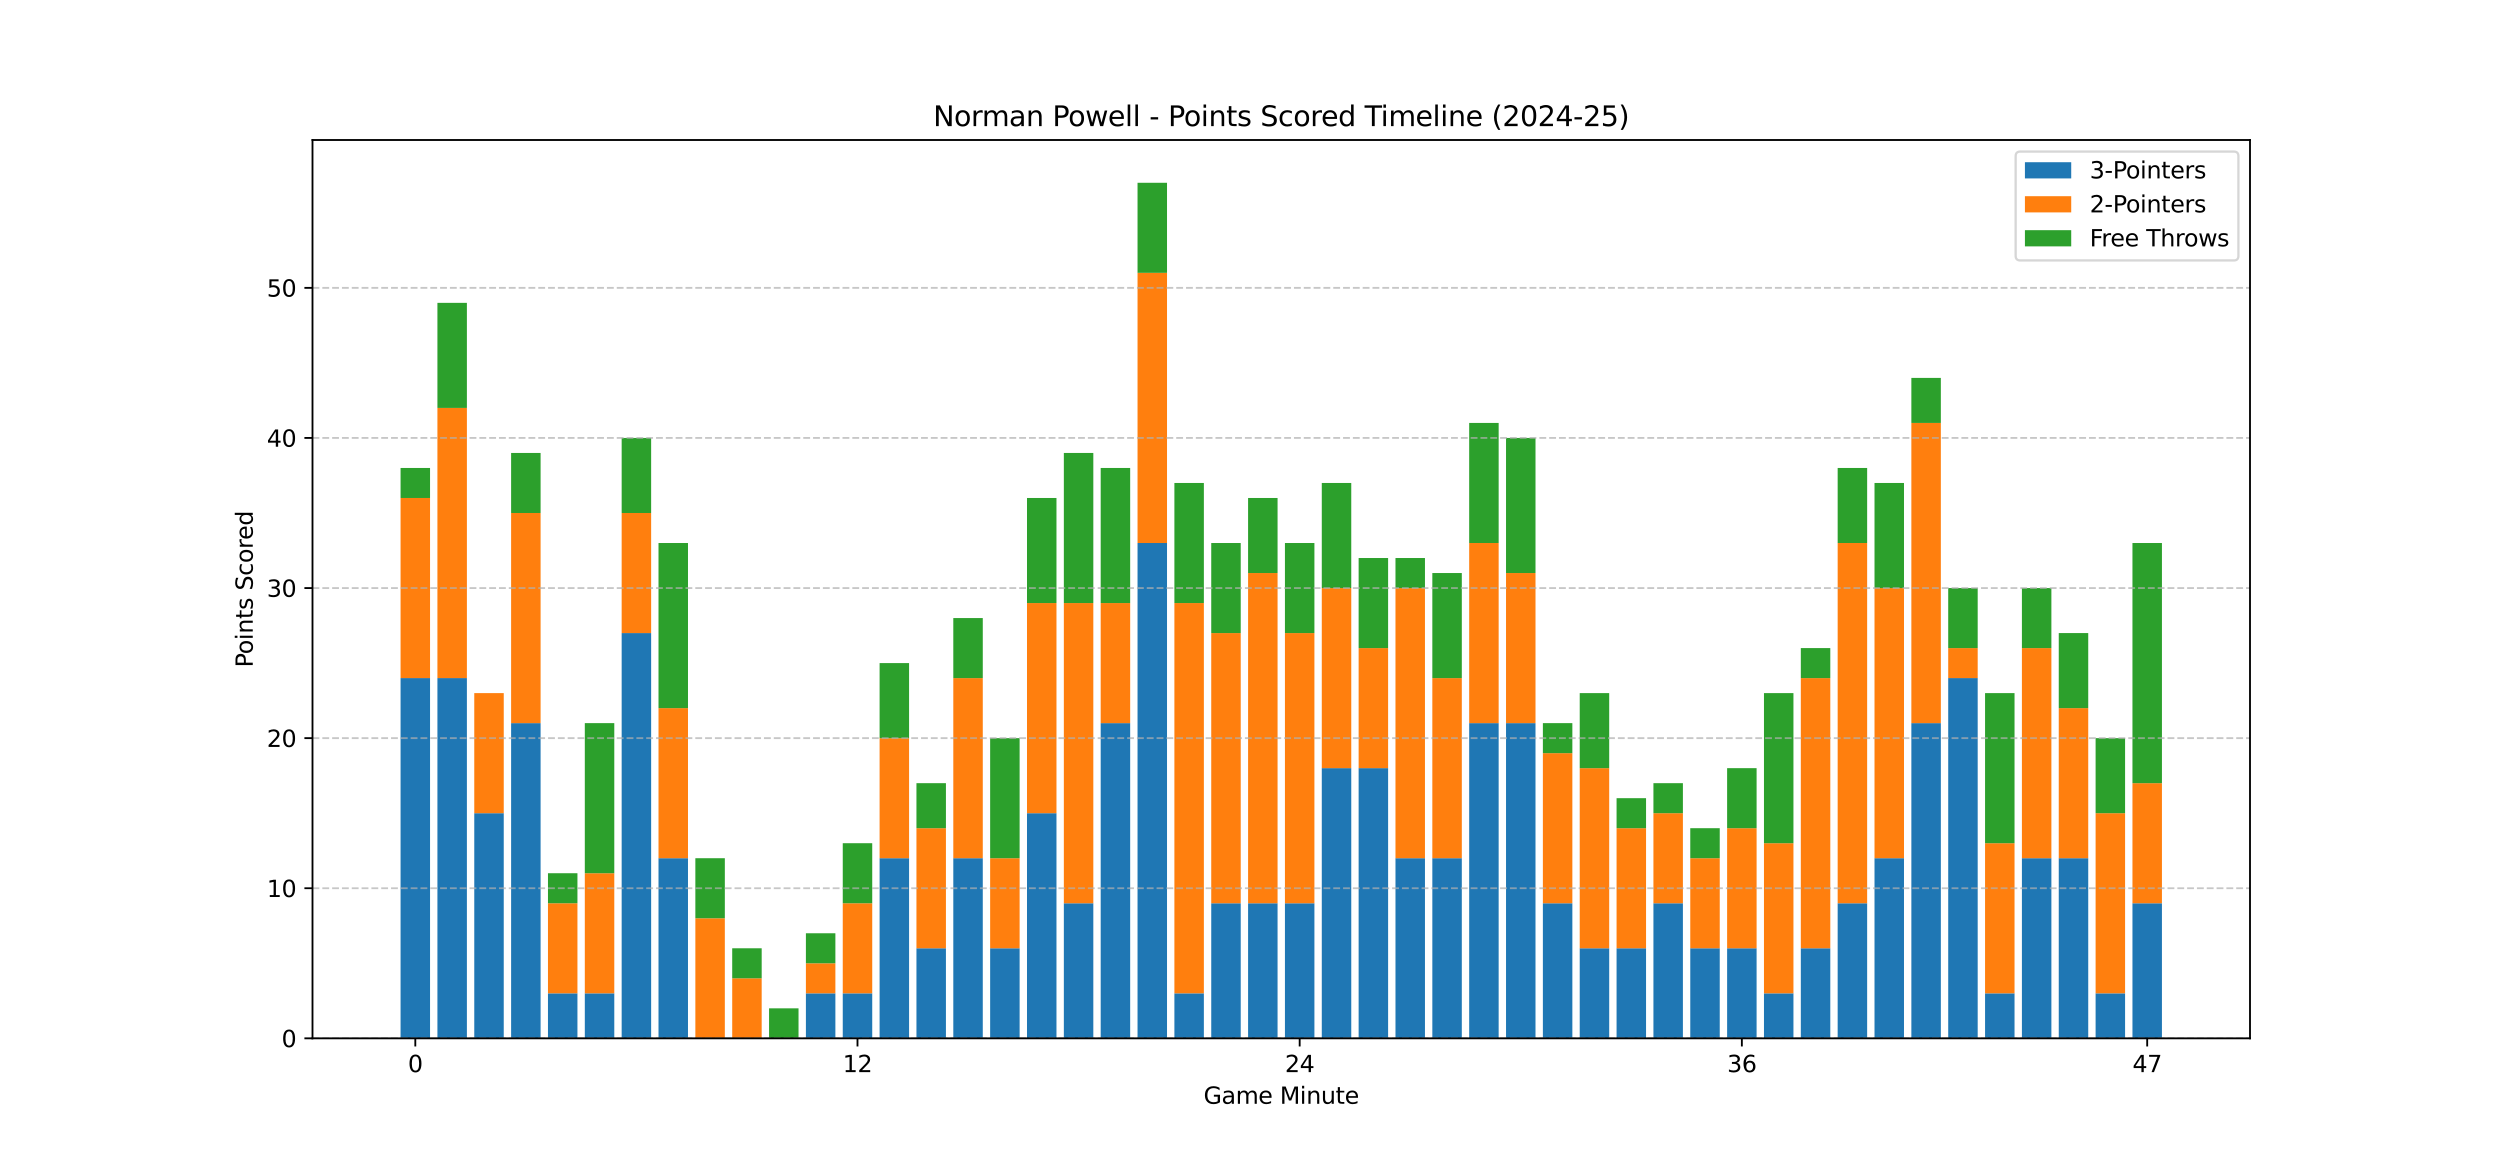 <?xml version="1.0" encoding="utf-8" standalone="no"?>
<!DOCTYPE svg PUBLIC "-//W3C//DTD SVG 1.1//EN"
  "http://www.w3.org/Graphics/SVG/1.1/DTD/svg11.dtd">
<svg xmlns:xlink="http://www.w3.org/1999/xlink" width="1080pt" height="504pt" viewBox="0 0 1080 504" xmlns="http://www.w3.org/2000/svg" version="1.1">
 <defs>
  <style type="text/css">*{stroke-linejoin: round; stroke-linecap: butt}</style>
 </defs>
 <g id="figure_1">
  <g id="patch_1">
   <path d="M 0 504 
L 1080 504 
L 1080 0 
L 0 0 
z
" style="fill: #ffffff"/>
  </g>
  <g id="axes_1">
   <g id="patch_2">
    <path d="M 135 448.56 
L 972 448.56 
L 972 60.48 
L 135 60.48 
z
" style="fill: #ffffff"/>
   </g>
   <g id="patch_3">
    <path d="M 173.045 448.56 
L 185.78 448.56 
L 185.78 292.939 
L 173.045 292.939 
z
" clip-path="url(#p7071ea32e6)" style="fill: #1f77b4"/>
   </g>
   <g id="patch_4">
    <path d="M 188.964 448.56 
L 201.699 448.56 
L 201.699 292.939 
L 188.964 292.939 
z
" clip-path="url(#p7071ea32e6)" style="fill: #1f77b4"/>
   </g>
   <g id="patch_5">
    <path d="M 204.883 448.56 
L 217.618 448.56 
L 217.618 351.297 
L 204.883 351.297 
z
" clip-path="url(#p7071ea32e6)" style="fill: #1f77b4"/>
   </g>
   <g id="patch_6">
    <path d="M 220.801 448.56 
L 233.536 448.56 
L 233.536 312.392 
L 220.801 312.392 
z
" clip-path="url(#p7071ea32e6)" style="fill: #1f77b4"/>
   </g>
   <g id="patch_7">
    <path d="M 236.72 448.56 
L 249.455 448.56 
L 249.455 429.107 
L 236.72 429.107 
z
" clip-path="url(#p7071ea32e6)" style="fill: #1f77b4"/>
   </g>
   <g id="patch_8">
    <path d="M 252.638 448.56 
L 265.373 448.56 
L 265.373 429.107 
L 252.638 429.107 
z
" clip-path="url(#p7071ea32e6)" style="fill: #1f77b4"/>
   </g>
   <g id="patch_9">
    <path d="M 268.557 448.56 
L 281.292 448.56 
L 281.292 273.486 
L 268.557 273.486 
z
" clip-path="url(#p7071ea32e6)" style="fill: #1f77b4"/>
   </g>
   <g id="patch_10">
    <path d="M 284.476 448.56 
L 297.211 448.56 
L 297.211 370.749 
L 284.476 370.749 
z
" clip-path="url(#p7071ea32e6)" style="fill: #1f77b4"/>
   </g>
   <g id="patch_11">
    <path d="M 300.394 448.56 
L 313.129 448.56 
L 313.129 448.56 
L 300.394 448.56 
z
" clip-path="url(#p7071ea32e6)" style="fill: #1f77b4"/>
   </g>
   <g id="patch_12">
    <path d="M 316.313 448.56 
L 329.048 448.56 
L 329.048 448.56 
L 316.313 448.56 
z
" clip-path="url(#p7071ea32e6)" style="fill: #1f77b4"/>
   </g>
   <g id="patch_13">
    <path d="M 332.231 448.56 
L 344.966 448.56 
L 344.966 448.56 
L 332.231 448.56 
z
" clip-path="url(#p7071ea32e6)" style="fill: #1f77b4"/>
   </g>
   <g id="patch_14">
    <path d="M 348.15 448.56 
L 360.885 448.56 
L 360.885 429.107 
L 348.15 429.107 
z
" clip-path="url(#p7071ea32e6)" style="fill: #1f77b4"/>
   </g>
   <g id="patch_15">
    <path d="M 364.069 448.56 
L 376.804 448.56 
L 376.804 429.107 
L 364.069 429.107 
z
" clip-path="url(#p7071ea32e6)" style="fill: #1f77b4"/>
   </g>
   <g id="patch_16">
    <path d="M 379.987 448.56 
L 392.722 448.56 
L 392.722 370.749 
L 379.987 370.749 
z
" clip-path="url(#p7071ea32e6)" style="fill: #1f77b4"/>
   </g>
   <g id="patch_17">
    <path d="M 395.906 448.56 
L 408.641 448.56 
L 408.641 409.655 
L 395.906 409.655 
z
" clip-path="url(#p7071ea32e6)" style="fill: #1f77b4"/>
   </g>
   <g id="patch_18">
    <path d="M 411.824 448.56 
L 424.559 448.56 
L 424.559 370.749 
L 411.824 370.749 
z
" clip-path="url(#p7071ea32e6)" style="fill: #1f77b4"/>
   </g>
   <g id="patch_19">
    <path d="M 427.743 448.56 
L 440.478 448.56 
L 440.478 409.655 
L 427.743 409.655 
z
" clip-path="url(#p7071ea32e6)" style="fill: #1f77b4"/>
   </g>
   <g id="patch_20">
    <path d="M 443.662 448.56 
L 456.397 448.56 
L 456.397 351.297 
L 443.662 351.297 
z
" clip-path="url(#p7071ea32e6)" style="fill: #1f77b4"/>
   </g>
   <g id="patch_21">
    <path d="M 459.58 448.56 
L 472.315 448.56 
L 472.315 390.202 
L 459.58 390.202 
z
" clip-path="url(#p7071ea32e6)" style="fill: #1f77b4"/>
   </g>
   <g id="patch_22">
    <path d="M 475.499 448.56 
L 488.234 448.56 
L 488.234 312.392 
L 475.499 312.392 
z
" clip-path="url(#p7071ea32e6)" style="fill: #1f77b4"/>
   </g>
   <g id="patch_23">
    <path d="M 491.417 448.56 
L 504.152 448.56 
L 504.152 234.581 
L 491.417 234.581 
z
" clip-path="url(#p7071ea32e6)" style="fill: #1f77b4"/>
   </g>
   <g id="patch_24">
    <path d="M 507.336 448.56 
L 520.071 448.56 
L 520.071 429.107 
L 507.336 429.107 
z
" clip-path="url(#p7071ea32e6)" style="fill: #1f77b4"/>
   </g>
   <g id="patch_25">
    <path d="M 523.255 448.56 
L 535.99 448.56 
L 535.99 390.202 
L 523.255 390.202 
z
" clip-path="url(#p7071ea32e6)" style="fill: #1f77b4"/>
   </g>
   <g id="patch_26">
    <path d="M 539.173 448.56 
L 551.908 448.56 
L 551.908 390.202 
L 539.173 390.202 
z
" clip-path="url(#p7071ea32e6)" style="fill: #1f77b4"/>
   </g>
   <g id="patch_27">
    <path d="M 555.092 448.56 
L 567.827 448.56 
L 567.827 390.202 
L 555.092 390.202 
z
" clip-path="url(#p7071ea32e6)" style="fill: #1f77b4"/>
   </g>
   <g id="patch_28">
    <path d="M 571.01 448.56 
L 583.745 448.56 
L 583.745 331.844 
L 571.01 331.844 
z
" clip-path="url(#p7071ea32e6)" style="fill: #1f77b4"/>
   </g>
   <g id="patch_29">
    <path d="M 586.929 448.56 
L 599.664 448.56 
L 599.664 331.844 
L 586.929 331.844 
z
" clip-path="url(#p7071ea32e6)" style="fill: #1f77b4"/>
   </g>
   <g id="patch_30">
    <path d="M 602.848 448.56 
L 615.583 448.56 
L 615.583 370.749 
L 602.848 370.749 
z
" clip-path="url(#p7071ea32e6)" style="fill: #1f77b4"/>
   </g>
   <g id="patch_31">
    <path d="M 618.766 448.56 
L 631.501 448.56 
L 631.501 370.749 
L 618.766 370.749 
z
" clip-path="url(#p7071ea32e6)" style="fill: #1f77b4"/>
   </g>
   <g id="patch_32">
    <path d="M 634.685 448.56 
L 647.42 448.56 
L 647.42 312.392 
L 634.685 312.392 
z
" clip-path="url(#p7071ea32e6)" style="fill: #1f77b4"/>
   </g>
   <g id="patch_33">
    <path d="M 650.603 448.56 
L 663.338 448.56 
L 663.338 312.392 
L 650.603 312.392 
z
" clip-path="url(#p7071ea32e6)" style="fill: #1f77b4"/>
   </g>
   <g id="patch_34">
    <path d="M 666.522 448.56 
L 679.257 448.56 
L 679.257 390.202 
L 666.522 390.202 
z
" clip-path="url(#p7071ea32e6)" style="fill: #1f77b4"/>
   </g>
   <g id="patch_35">
    <path d="M 682.441 448.56 
L 695.176 448.56 
L 695.176 409.655 
L 682.441 409.655 
z
" clip-path="url(#p7071ea32e6)" style="fill: #1f77b4"/>
   </g>
   <g id="patch_36">
    <path d="M 698.359 448.56 
L 711.094 448.56 
L 711.094 409.655 
L 698.359 409.655 
z
" clip-path="url(#p7071ea32e6)" style="fill: #1f77b4"/>
   </g>
   <g id="patch_37">
    <path d="M 714.278 448.56 
L 727.013 448.56 
L 727.013 390.202 
L 714.278 390.202 
z
" clip-path="url(#p7071ea32e6)" style="fill: #1f77b4"/>
   </g>
   <g id="patch_38">
    <path d="M 730.196 448.56 
L 742.931 448.56 
L 742.931 409.655 
L 730.196 409.655 
z
" clip-path="url(#p7071ea32e6)" style="fill: #1f77b4"/>
   </g>
   <g id="patch_39">
    <path d="M 746.115 448.56 
L 758.85 448.56 
L 758.85 409.655 
L 746.115 409.655 
z
" clip-path="url(#p7071ea32e6)" style="fill: #1f77b4"/>
   </g>
   <g id="patch_40">
    <path d="M 762.034 448.56 
L 774.769 448.56 
L 774.769 429.107 
L 762.034 429.107 
z
" clip-path="url(#p7071ea32e6)" style="fill: #1f77b4"/>
   </g>
   <g id="patch_41">
    <path d="M 777.952 448.56 
L 790.687 448.56 
L 790.687 409.655 
L 777.952 409.655 
z
" clip-path="url(#p7071ea32e6)" style="fill: #1f77b4"/>
   </g>
   <g id="patch_42">
    <path d="M 793.871 448.56 
L 806.606 448.56 
L 806.606 390.202 
L 793.871 390.202 
z
" clip-path="url(#p7071ea32e6)" style="fill: #1f77b4"/>
   </g>
   <g id="patch_43">
    <path d="M 809.789 448.56 
L 822.524 448.56 
L 822.524 370.749 
L 809.789 370.749 
z
" clip-path="url(#p7071ea32e6)" style="fill: #1f77b4"/>
   </g>
   <g id="patch_44">
    <path d="M 825.708 448.56 
L 838.443 448.56 
L 838.443 312.392 
L 825.708 312.392 
z
" clip-path="url(#p7071ea32e6)" style="fill: #1f77b4"/>
   </g>
   <g id="patch_45">
    <path d="M 841.627 448.56 
L 854.362 448.56 
L 854.362 292.939 
L 841.627 292.939 
z
" clip-path="url(#p7071ea32e6)" style="fill: #1f77b4"/>
   </g>
   <g id="patch_46">
    <path d="M 857.545 448.56 
L 870.28 448.56 
L 870.28 429.107 
L 857.545 429.107 
z
" clip-path="url(#p7071ea32e6)" style="fill: #1f77b4"/>
   </g>
   <g id="patch_47">
    <path d="M 873.464 448.56 
L 886.199 448.56 
L 886.199 370.749 
L 873.464 370.749 
z
" clip-path="url(#p7071ea32e6)" style="fill: #1f77b4"/>
   </g>
   <g id="patch_48">
    <path d="M 889.382 448.56 
L 902.117 448.56 
L 902.117 370.749 
L 889.382 370.749 
z
" clip-path="url(#p7071ea32e6)" style="fill: #1f77b4"/>
   </g>
   <g id="patch_49">
    <path d="M 905.301 448.56 
L 918.036 448.56 
L 918.036 429.107 
L 905.301 429.107 
z
" clip-path="url(#p7071ea32e6)" style="fill: #1f77b4"/>
   </g>
   <g id="patch_50">
    <path d="M 921.22 448.56 
L 933.955 448.56 
L 933.955 390.202 
L 921.22 390.202 
z
" clip-path="url(#p7071ea32e6)" style="fill: #1f77b4"/>
   </g>
   <g id="patch_51">
    <path d="M 173.045 292.939 
L 185.78 292.939 
L 185.78 215.128 
L 173.045 215.128 
z
" clip-path="url(#p7071ea32e6)" style="fill: #ff7f0e"/>
   </g>
   <g id="patch_52">
    <path d="M 188.964 292.939 
L 201.699 292.939 
L 201.699 176.223 
L 188.964 176.223 
z
" clip-path="url(#p7071ea32e6)" style="fill: #ff7f0e"/>
   </g>
   <g id="patch_53">
    <path d="M 204.883 351.297 
L 217.618 351.297 
L 217.618 299.423 
L 204.883 299.423 
z
" clip-path="url(#p7071ea32e6)" style="fill: #ff7f0e"/>
   </g>
   <g id="patch_54">
    <path d="M 220.801 312.392 
L 233.536 312.392 
L 233.536 221.613 
L 220.801 221.613 
z
" clip-path="url(#p7071ea32e6)" style="fill: #ff7f0e"/>
   </g>
   <g id="patch_55">
    <path d="M 236.72 429.107 
L 249.455 429.107 
L 249.455 390.202 
L 236.72 390.202 
z
" clip-path="url(#p7071ea32e6)" style="fill: #ff7f0e"/>
   </g>
   <g id="patch_56">
    <path d="M 252.638 429.107 
L 265.373 429.107 
L 265.373 377.234 
L 252.638 377.234 
z
" clip-path="url(#p7071ea32e6)" style="fill: #ff7f0e"/>
   </g>
   <g id="patch_57">
    <path d="M 268.557 273.486 
L 281.292 273.486 
L 281.292 221.613 
L 268.557 221.613 
z
" clip-path="url(#p7071ea32e6)" style="fill: #ff7f0e"/>
   </g>
   <g id="patch_58">
    <path d="M 284.476 370.749 
L 297.211 370.749 
L 297.211 305.907 
L 284.476 305.907 
z
" clip-path="url(#p7071ea32e6)" style="fill: #ff7f0e"/>
   </g>
   <g id="patch_59">
    <path d="M 300.394 448.56 
L 313.129 448.56 
L 313.129 396.686 
L 300.394 396.686 
z
" clip-path="url(#p7071ea32e6)" style="fill: #ff7f0e"/>
   </g>
   <g id="patch_60">
    <path d="M 316.313 448.56 
L 329.048 448.56 
L 329.048 422.623 
L 316.313 422.623 
z
" clip-path="url(#p7071ea32e6)" style="fill: #ff7f0e"/>
   </g>
   <g id="patch_61">
    <path d="M 332.231 448.56 
L 344.966 448.56 
L 344.966 448.56 
L 332.231 448.56 
z
" clip-path="url(#p7071ea32e6)" style="fill: #ff7f0e"/>
   </g>
   <g id="patch_62">
    <path d="M 348.15 429.107 
L 360.885 429.107 
L 360.885 416.139 
L 348.15 416.139 
z
" clip-path="url(#p7071ea32e6)" style="fill: #ff7f0e"/>
   </g>
   <g id="patch_63">
    <path d="M 364.069 429.107 
L 376.804 429.107 
L 376.804 390.202 
L 364.069 390.202 
z
" clip-path="url(#p7071ea32e6)" style="fill: #ff7f0e"/>
   </g>
   <g id="patch_64">
    <path d="M 379.987 370.749 
L 392.722 370.749 
L 392.722 318.876 
L 379.987 318.876 
z
" clip-path="url(#p7071ea32e6)" style="fill: #ff7f0e"/>
   </g>
   <g id="patch_65">
    <path d="M 395.906 409.655 
L 408.641 409.655 
L 408.641 357.781 
L 395.906 357.781 
z
" clip-path="url(#p7071ea32e6)" style="fill: #ff7f0e"/>
   </g>
   <g id="patch_66">
    <path d="M 411.824 370.749 
L 424.559 370.749 
L 424.559 292.939 
L 411.824 292.939 
z
" clip-path="url(#p7071ea32e6)" style="fill: #ff7f0e"/>
   </g>
   <g id="patch_67">
    <path d="M 427.743 409.655 
L 440.478 409.655 
L 440.478 370.749 
L 427.743 370.749 
z
" clip-path="url(#p7071ea32e6)" style="fill: #ff7f0e"/>
   </g>
   <g id="patch_68">
    <path d="M 443.662 351.297 
L 456.397 351.297 
L 456.397 260.518 
L 443.662 260.518 
z
" clip-path="url(#p7071ea32e6)" style="fill: #ff7f0e"/>
   </g>
   <g id="patch_69">
    <path d="M 459.58 390.202 
L 472.315 390.202 
L 472.315 260.518 
L 459.58 260.518 
z
" clip-path="url(#p7071ea32e6)" style="fill: #ff7f0e"/>
   </g>
   <g id="patch_70">
    <path d="M 475.499 312.392 
L 488.234 312.392 
L 488.234 260.518 
L 475.499 260.518 
z
" clip-path="url(#p7071ea32e6)" style="fill: #ff7f0e"/>
   </g>
   <g id="patch_71">
    <path d="M 491.417 234.581 
L 504.152 234.581 
L 504.152 117.865 
L 491.417 117.865 
z
" clip-path="url(#p7071ea32e6)" style="fill: #ff7f0e"/>
   </g>
   <g id="patch_72">
    <path d="M 507.336 429.107 
L 520.071 429.107 
L 520.071 260.518 
L 507.336 260.518 
z
" clip-path="url(#p7071ea32e6)" style="fill: #ff7f0e"/>
   </g>
   <g id="patch_73">
    <path d="M 523.255 390.202 
L 535.99 390.202 
L 535.99 273.486 
L 523.255 273.486 
z
" clip-path="url(#p7071ea32e6)" style="fill: #ff7f0e"/>
   </g>
   <g id="patch_74">
    <path d="M 539.173 390.202 
L 551.908 390.202 
L 551.908 247.549 
L 539.173 247.549 
z
" clip-path="url(#p7071ea32e6)" style="fill: #ff7f0e"/>
   </g>
   <g id="patch_75">
    <path d="M 555.092 390.202 
L 567.827 390.202 
L 567.827 273.486 
L 555.092 273.486 
z
" clip-path="url(#p7071ea32e6)" style="fill: #ff7f0e"/>
   </g>
   <g id="patch_76">
    <path d="M 571.01 331.844 
L 583.745 331.844 
L 583.745 254.034 
L 571.01 254.034 
z
" clip-path="url(#p7071ea32e6)" style="fill: #ff7f0e"/>
   </g>
   <g id="patch_77">
    <path d="M 586.929 331.844 
L 599.664 331.844 
L 599.664 279.971 
L 586.929 279.971 
z
" clip-path="url(#p7071ea32e6)" style="fill: #ff7f0e"/>
   </g>
   <g id="patch_78">
    <path d="M 602.848 370.749 
L 615.583 370.749 
L 615.583 254.034 
L 602.848 254.034 
z
" clip-path="url(#p7071ea32e6)" style="fill: #ff7f0e"/>
   </g>
   <g id="patch_79">
    <path d="M 618.766 370.749 
L 631.501 370.749 
L 631.501 292.939 
L 618.766 292.939 
z
" clip-path="url(#p7071ea32e6)" style="fill: #ff7f0e"/>
   </g>
   <g id="patch_80">
    <path d="M 634.685 312.392 
L 647.42 312.392 
L 647.42 234.581 
L 634.685 234.581 
z
" clip-path="url(#p7071ea32e6)" style="fill: #ff7f0e"/>
   </g>
   <g id="patch_81">
    <path d="M 650.603 312.392 
L 663.338 312.392 
L 663.338 247.549 
L 650.603 247.549 
z
" clip-path="url(#p7071ea32e6)" style="fill: #ff7f0e"/>
   </g>
   <g id="patch_82">
    <path d="M 666.522 390.202 
L 679.257 390.202 
L 679.257 325.36 
L 666.522 325.36 
z
" clip-path="url(#p7071ea32e6)" style="fill: #ff7f0e"/>
   </g>
   <g id="patch_83">
    <path d="M 682.441 409.655 
L 695.176 409.655 
L 695.176 331.844 
L 682.441 331.844 
z
" clip-path="url(#p7071ea32e6)" style="fill: #ff7f0e"/>
   </g>
   <g id="patch_84">
    <path d="M 698.359 409.655 
L 711.094 409.655 
L 711.094 357.781 
L 698.359 357.781 
z
" clip-path="url(#p7071ea32e6)" style="fill: #ff7f0e"/>
   </g>
   <g id="patch_85">
    <path d="M 714.278 390.202 
L 727.013 390.202 
L 727.013 351.297 
L 714.278 351.297 
z
" clip-path="url(#p7071ea32e6)" style="fill: #ff7f0e"/>
   </g>
   <g id="patch_86">
    <path d="M 730.196 409.655 
L 742.931 409.655 
L 742.931 370.749 
L 730.196 370.749 
z
" clip-path="url(#p7071ea32e6)" style="fill: #ff7f0e"/>
   </g>
   <g id="patch_87">
    <path d="M 746.115 409.655 
L 758.85 409.655 
L 758.85 357.781 
L 746.115 357.781 
z
" clip-path="url(#p7071ea32e6)" style="fill: #ff7f0e"/>
   </g>
   <g id="patch_88">
    <path d="M 762.034 429.107 
L 774.769 429.107 
L 774.769 364.265 
L 762.034 364.265 
z
" clip-path="url(#p7071ea32e6)" style="fill: #ff7f0e"/>
   </g>
   <g id="patch_89">
    <path d="M 777.952 409.655 
L 790.687 409.655 
L 790.687 292.939 
L 777.952 292.939 
z
" clip-path="url(#p7071ea32e6)" style="fill: #ff7f0e"/>
   </g>
   <g id="patch_90">
    <path d="M 793.871 390.202 
L 806.606 390.202 
L 806.606 234.581 
L 793.871 234.581 
z
" clip-path="url(#p7071ea32e6)" style="fill: #ff7f0e"/>
   </g>
   <g id="patch_91">
    <path d="M 809.789 370.749 
L 822.524 370.749 
L 822.524 254.034 
L 809.789 254.034 
z
" clip-path="url(#p7071ea32e6)" style="fill: #ff7f0e"/>
   </g>
   <g id="patch_92">
    <path d="M 825.708 312.392 
L 838.443 312.392 
L 838.443 182.707 
L 825.708 182.707 
z
" clip-path="url(#p7071ea32e6)" style="fill: #ff7f0e"/>
   </g>
   <g id="patch_93">
    <path d="M 841.627 292.939 
L 854.362 292.939 
L 854.362 279.971 
L 841.627 279.971 
z
" clip-path="url(#p7071ea32e6)" style="fill: #ff7f0e"/>
   </g>
   <g id="patch_94">
    <path d="M 857.545 429.107 
L 870.28 429.107 
L 870.28 364.265 
L 857.545 364.265 
z
" clip-path="url(#p7071ea32e6)" style="fill: #ff7f0e"/>
   </g>
   <g id="patch_95">
    <path d="M 873.464 370.749 
L 886.199 370.749 
L 886.199 279.971 
L 873.464 279.971 
z
" clip-path="url(#p7071ea32e6)" style="fill: #ff7f0e"/>
   </g>
   <g id="patch_96">
    <path d="M 889.382 370.749 
L 902.117 370.749 
L 902.117 305.907 
L 889.382 305.907 
z
" clip-path="url(#p7071ea32e6)" style="fill: #ff7f0e"/>
   </g>
   <g id="patch_97">
    <path d="M 905.301 429.107 
L 918.036 429.107 
L 918.036 351.297 
L 905.301 351.297 
z
" clip-path="url(#p7071ea32e6)" style="fill: #ff7f0e"/>
   </g>
   <g id="patch_98">
    <path d="M 921.22 390.202 
L 933.955 390.202 
L 933.955 338.328 
L 921.22 338.328 
z
" clip-path="url(#p7071ea32e6)" style="fill: #ff7f0e"/>
   </g>
   <g id="patch_99">
    <path d="M 173.045 215.128 
L 185.78 215.128 
L 185.78 202.16 
L 173.045 202.16 
z
" clip-path="url(#p7071ea32e6)" style="fill: #2ca02c"/>
   </g>
   <g id="patch_100">
    <path d="M 188.964 176.223 
L 201.699 176.223 
L 201.699 130.834 
L 188.964 130.834 
z
" clip-path="url(#p7071ea32e6)" style="fill: #2ca02c"/>
   </g>
   <g id="patch_101">
    <path d="M 204.883 299.423 
L 217.618 299.423 
L 217.618 299.423 
L 204.883 299.423 
z
" clip-path="url(#p7071ea32e6)" style="fill: #2ca02c"/>
   </g>
   <g id="patch_102">
    <path d="M 220.801 221.613 
L 233.536 221.613 
L 233.536 195.676 
L 220.801 195.676 
z
" clip-path="url(#p7071ea32e6)" style="fill: #2ca02c"/>
   </g>
   <g id="patch_103">
    <path d="M 236.72 390.202 
L 249.455 390.202 
L 249.455 377.234 
L 236.72 377.234 
z
" clip-path="url(#p7071ea32e6)" style="fill: #2ca02c"/>
   </g>
   <g id="patch_104">
    <path d="M 252.638 377.234 
L 265.373 377.234 
L 265.373 312.392 
L 252.638 312.392 
z
" clip-path="url(#p7071ea32e6)" style="fill: #2ca02c"/>
   </g>
   <g id="patch_105">
    <path d="M 268.557 221.613 
L 281.292 221.613 
L 281.292 189.192 
L 268.557 189.192 
z
" clip-path="url(#p7071ea32e6)" style="fill: #2ca02c"/>
   </g>
   <g id="patch_106">
    <path d="M 284.476 305.907 
L 297.211 305.907 
L 297.211 234.581 
L 284.476 234.581 
z
" clip-path="url(#p7071ea32e6)" style="fill: #2ca02c"/>
   </g>
   <g id="patch_107">
    <path d="M 300.394 396.686 
L 313.129 396.686 
L 313.129 370.749 
L 300.394 370.749 
z
" clip-path="url(#p7071ea32e6)" style="fill: #2ca02c"/>
   </g>
   <g id="patch_108">
    <path d="M 316.313 422.623 
L 329.048 422.623 
L 329.048 409.655 
L 316.313 409.655 
z
" clip-path="url(#p7071ea32e6)" style="fill: #2ca02c"/>
   </g>
   <g id="patch_109">
    <path d="M 332.231 448.56 
L 344.966 448.56 
L 344.966 435.592 
L 332.231 435.592 
z
" clip-path="url(#p7071ea32e6)" style="fill: #2ca02c"/>
   </g>
   <g id="patch_110">
    <path d="M 348.15 416.139 
L 360.885 416.139 
L 360.885 403.171 
L 348.15 403.171 
z
" clip-path="url(#p7071ea32e6)" style="fill: #2ca02c"/>
   </g>
   <g id="patch_111">
    <path d="M 364.069 390.202 
L 376.804 390.202 
L 376.804 364.265 
L 364.069 364.265 
z
" clip-path="url(#p7071ea32e6)" style="fill: #2ca02c"/>
   </g>
   <g id="patch_112">
    <path d="M 379.987 318.876 
L 392.722 318.876 
L 392.722 286.455 
L 379.987 286.455 
z
" clip-path="url(#p7071ea32e6)" style="fill: #2ca02c"/>
   </g>
   <g id="patch_113">
    <path d="M 395.906 357.781 
L 408.641 357.781 
L 408.641 338.328 
L 395.906 338.328 
z
" clip-path="url(#p7071ea32e6)" style="fill: #2ca02c"/>
   </g>
   <g id="patch_114">
    <path d="M 411.824 292.939 
L 424.559 292.939 
L 424.559 267.002 
L 411.824 267.002 
z
" clip-path="url(#p7071ea32e6)" style="fill: #2ca02c"/>
   </g>
   <g id="patch_115">
    <path d="M 427.743 370.749 
L 440.478 370.749 
L 440.478 318.876 
L 427.743 318.876 
z
" clip-path="url(#p7071ea32e6)" style="fill: #2ca02c"/>
   </g>
   <g id="patch_116">
    <path d="M 443.662 260.518 
L 456.397 260.518 
L 456.397 215.128 
L 443.662 215.128 
z
" clip-path="url(#p7071ea32e6)" style="fill: #2ca02c"/>
   </g>
   <g id="patch_117">
    <path d="M 459.58 260.518 
L 472.315 260.518 
L 472.315 195.676 
L 459.58 195.676 
z
" clip-path="url(#p7071ea32e6)" style="fill: #2ca02c"/>
   </g>
   <g id="patch_118">
    <path d="M 475.499 260.518 
L 488.234 260.518 
L 488.234 202.16 
L 475.499 202.16 
z
" clip-path="url(#p7071ea32e6)" style="fill: #2ca02c"/>
   </g>
   <g id="patch_119">
    <path d="M 491.417 117.865 
L 504.152 117.865 
L 504.152 78.96 
L 491.417 78.96 
z
" clip-path="url(#p7071ea32e6)" style="fill: #2ca02c"/>
   </g>
   <g id="patch_120">
    <path d="M 507.336 260.518 
L 520.071 260.518 
L 520.071 208.644 
L 507.336 208.644 
z
" clip-path="url(#p7071ea32e6)" style="fill: #2ca02c"/>
   </g>
   <g id="patch_121">
    <path d="M 523.255 273.486 
L 535.99 273.486 
L 535.99 234.581 
L 523.255 234.581 
z
" clip-path="url(#p7071ea32e6)" style="fill: #2ca02c"/>
   </g>
   <g id="patch_122">
    <path d="M 539.173 247.549 
L 551.908 247.549 
L 551.908 215.128 
L 539.173 215.128 
z
" clip-path="url(#p7071ea32e6)" style="fill: #2ca02c"/>
   </g>
   <g id="patch_123">
    <path d="M 555.092 273.486 
L 567.827 273.486 
L 567.827 234.581 
L 555.092 234.581 
z
" clip-path="url(#p7071ea32e6)" style="fill: #2ca02c"/>
   </g>
   <g id="patch_124">
    <path d="M 571.01 254.034 
L 583.745 254.034 
L 583.745 208.644 
L 571.01 208.644 
z
" clip-path="url(#p7071ea32e6)" style="fill: #2ca02c"/>
   </g>
   <g id="patch_125">
    <path d="M 586.929 279.971 
L 599.664 279.971 
L 599.664 241.065 
L 586.929 241.065 
z
" clip-path="url(#p7071ea32e6)" style="fill: #2ca02c"/>
   </g>
   <g id="patch_126">
    <path d="M 602.848 254.034 
L 615.583 254.034 
L 615.583 241.065 
L 602.848 241.065 
z
" clip-path="url(#p7071ea32e6)" style="fill: #2ca02c"/>
   </g>
   <g id="patch_127">
    <path d="M 618.766 292.939 
L 631.501 292.939 
L 631.501 247.549 
L 618.766 247.549 
z
" clip-path="url(#p7071ea32e6)" style="fill: #2ca02c"/>
   </g>
   <g id="patch_128">
    <path d="M 634.685 234.581 
L 647.42 234.581 
L 647.42 182.707 
L 634.685 182.707 
z
" clip-path="url(#p7071ea32e6)" style="fill: #2ca02c"/>
   </g>
   <g id="patch_129">
    <path d="M 650.603 247.549 
L 663.338 247.549 
L 663.338 189.192 
L 650.603 189.192 
z
" clip-path="url(#p7071ea32e6)" style="fill: #2ca02c"/>
   </g>
   <g id="patch_130">
    <path d="M 666.522 325.36 
L 679.257 325.36 
L 679.257 312.392 
L 666.522 312.392 
z
" clip-path="url(#p7071ea32e6)" style="fill: #2ca02c"/>
   </g>
   <g id="patch_131">
    <path d="M 682.441 331.844 
L 695.176 331.844 
L 695.176 299.423 
L 682.441 299.423 
z
" clip-path="url(#p7071ea32e6)" style="fill: #2ca02c"/>
   </g>
   <g id="patch_132">
    <path d="M 698.359 357.781 
L 711.094 357.781 
L 711.094 344.813 
L 698.359 344.813 
z
" clip-path="url(#p7071ea32e6)" style="fill: #2ca02c"/>
   </g>
   <g id="patch_133">
    <path d="M 714.278 351.297 
L 727.013 351.297 
L 727.013 338.328 
L 714.278 338.328 
z
" clip-path="url(#p7071ea32e6)" style="fill: #2ca02c"/>
   </g>
   <g id="patch_134">
    <path d="M 730.196 370.749 
L 742.931 370.749 
L 742.931 357.781 
L 730.196 357.781 
z
" clip-path="url(#p7071ea32e6)" style="fill: #2ca02c"/>
   </g>
   <g id="patch_135">
    <path d="M 746.115 357.781 
L 758.85 357.781 
L 758.85 331.844 
L 746.115 331.844 
z
" clip-path="url(#p7071ea32e6)" style="fill: #2ca02c"/>
   </g>
   <g id="patch_136">
    <path d="M 762.034 364.265 
L 774.769 364.265 
L 774.769 299.423 
L 762.034 299.423 
z
" clip-path="url(#p7071ea32e6)" style="fill: #2ca02c"/>
   </g>
   <g id="patch_137">
    <path d="M 777.952 292.939 
L 790.687 292.939 
L 790.687 279.971 
L 777.952 279.971 
z
" clip-path="url(#p7071ea32e6)" style="fill: #2ca02c"/>
   </g>
   <g id="patch_138">
    <path d="M 793.871 234.581 
L 806.606 234.581 
L 806.606 202.16 
L 793.871 202.16 
z
" clip-path="url(#p7071ea32e6)" style="fill: #2ca02c"/>
   </g>
   <g id="patch_139">
    <path d="M 809.789 254.034 
L 822.524 254.034 
L 822.524 208.644 
L 809.789 208.644 
z
" clip-path="url(#p7071ea32e6)" style="fill: #2ca02c"/>
   </g>
   <g id="patch_140">
    <path d="M 825.708 182.707 
L 838.443 182.707 
L 838.443 163.255 
L 825.708 163.255 
z
" clip-path="url(#p7071ea32e6)" style="fill: #2ca02c"/>
   </g>
   <g id="patch_141">
    <path d="M 841.627 279.971 
L 854.362 279.971 
L 854.362 254.034 
L 841.627 254.034 
z
" clip-path="url(#p7071ea32e6)" style="fill: #2ca02c"/>
   </g>
   <g id="patch_142">
    <path d="M 857.545 364.265 
L 870.28 364.265 
L 870.28 299.423 
L 857.545 299.423 
z
" clip-path="url(#p7071ea32e6)" style="fill: #2ca02c"/>
   </g>
   <g id="patch_143">
    <path d="M 873.464 279.971 
L 886.199 279.971 
L 886.199 254.034 
L 873.464 254.034 
z
" clip-path="url(#p7071ea32e6)" style="fill: #2ca02c"/>
   </g>
   <g id="patch_144">
    <path d="M 889.382 305.907 
L 902.117 305.907 
L 902.117 273.486 
L 889.382 273.486 
z
" clip-path="url(#p7071ea32e6)" style="fill: #2ca02c"/>
   </g>
   <g id="patch_145">
    <path d="M 905.301 351.297 
L 918.036 351.297 
L 918.036 318.876 
L 905.301 318.876 
z
" clip-path="url(#p7071ea32e6)" style="fill: #2ca02c"/>
   </g>
   <g id="patch_146">
    <path d="M 921.22 338.328 
L 933.955 338.328 
L 933.955 234.581 
L 921.22 234.581 
z
" clip-path="url(#p7071ea32e6)" style="fill: #2ca02c"/>
   </g>
   <g id="matplotlib.axis_1">
    <g id="xtick_1">
     <g id="line2d_1">
      <defs>
       <path id="m532ea88d82" d="M 0 0 
L 0 3.5 
" style="stroke: #000000; stroke-width: 0.8"/>
      </defs>
      <g>
       <use xlink:href="#m532ea88d82" x="179.413" y="448.56" style="stroke: #000000; stroke-width: 0.8"/>
      </g>
     </g>
     <g id="text_1">
      <!-- 0 -->
      <g transform="translate(176.232 463.158) scale(0.1 -0.1)">
       <defs>
        <path id="DejaVuSans-30" d="M 2034 4250 
Q 1547 4250 1301 3770 
Q 1056 3291 1056 2328 
Q 1056 1369 1301 889 
Q 1547 409 2034 409 
Q 2525 409 2770 889 
Q 3016 1369 3016 2328 
Q 3016 3291 2770 3770 
Q 2525 4250 2034 4250 
z
M 2034 4750 
Q 2819 4750 3233 4129 
Q 3647 3509 3647 2328 
Q 3647 1150 3233 529 
Q 2819 -91 2034 -91 
Q 1250 -91 836 529 
Q 422 1150 422 2328 
Q 422 3509 836 4129 
Q 1250 4750 2034 4750 
z
" transform="scale(0.016)"/>
       </defs>
       <use xlink:href="#DejaVuSans-30"/>
      </g>
     </g>
    </g>
    <g id="xtick_2">
     <g id="line2d_2">
      <g>
       <use xlink:href="#m532ea88d82" x="370.436" y="448.56" style="stroke: #000000; stroke-width: 0.8"/>
      </g>
     </g>
     <g id="text_2">
      <!-- 12 -->
      <g transform="translate(364.074 463.158) scale(0.1 -0.1)">
       <defs>
        <path id="DejaVuSans-31" d="M 794 531 
L 1825 531 
L 1825 4091 
L 703 3866 
L 703 4441 
L 1819 4666 
L 2450 4666 
L 2450 531 
L 3481 531 
L 3481 0 
L 794 0 
L 794 531 
z
" transform="scale(0.016)"/>
        <path id="DejaVuSans-32" d="M 1228 531 
L 3431 531 
L 3431 0 
L 469 0 
L 469 531 
Q 828 903 1448 1529 
Q 2069 2156 2228 2338 
Q 2531 2678 2651 2914 
Q 2772 3150 2772 3378 
Q 2772 3750 2511 3984 
Q 2250 4219 1831 4219 
Q 1534 4219 1204 4116 
Q 875 4013 500 3803 
L 500 4441 
Q 881 4594 1212 4672 
Q 1544 4750 1819 4750 
Q 2544 4750 2975 4387 
Q 3406 4025 3406 3419 
Q 3406 3131 3298 2873 
Q 3191 2616 2906 2266 
Q 2828 2175 2409 1742 
Q 1991 1309 1228 531 
z
" transform="scale(0.016)"/>
       </defs>
       <use xlink:href="#DejaVuSans-31"/>
       <use xlink:href="#DejaVuSans-32" transform="translate(63.623 0)"/>
      </g>
     </g>
    </g>
    <g id="xtick_3">
     <g id="line2d_3">
      <g>
       <use xlink:href="#m532ea88d82" x="561.459" y="448.56" style="stroke: #000000; stroke-width: 0.8"/>
      </g>
     </g>
     <g id="text_3">
      <!-- 24 -->
      <g transform="translate(555.097 463.158) scale(0.1 -0.1)">
       <defs>
        <path id="DejaVuSans-34" d="M 2419 4116 
L 825 1625 
L 2419 1625 
L 2419 4116 
z
M 2253 4666 
L 3047 4666 
L 3047 1625 
L 3713 1625 
L 3713 1100 
L 3047 1100 
L 3047 0 
L 2419 0 
L 2419 1100 
L 313 1100 
L 313 1709 
L 2253 4666 
z
" transform="scale(0.016)"/>
       </defs>
       <use xlink:href="#DejaVuSans-32"/>
       <use xlink:href="#DejaVuSans-34" transform="translate(63.623 0)"/>
      </g>
     </g>
    </g>
    <g id="xtick_4">
     <g id="line2d_4">
      <g>
       <use xlink:href="#m532ea88d82" x="752.483" y="448.56" style="stroke: #000000; stroke-width: 0.8"/>
      </g>
     </g>
     <g id="text_4">
      <!-- 36 -->
      <g transform="translate(746.12 463.158) scale(0.1 -0.1)">
       <defs>
        <path id="DejaVuSans-33" d="M 2597 2516 
Q 3050 2419 3304 2112 
Q 3559 1806 3559 1356 
Q 3559 666 3084 287 
Q 2609 -91 1734 -91 
Q 1441 -91 1130 -33 
Q 819 25 488 141 
L 488 750 
Q 750 597 1062 519 
Q 1375 441 1716 441 
Q 2309 441 2620 675 
Q 2931 909 2931 1356 
Q 2931 1769 2642 2001 
Q 2353 2234 1838 2234 
L 1294 2234 
L 1294 2753 
L 1863 2753 
Q 2328 2753 2575 2939 
Q 2822 3125 2822 3475 
Q 2822 3834 2567 4026 
Q 2313 4219 1838 4219 
Q 1578 4219 1281 4162 
Q 984 4106 628 3988 
L 628 4550 
Q 988 4650 1302 4700 
Q 1616 4750 1894 4750 
Q 2613 4750 3031 4423 
Q 3450 4097 3450 3541 
Q 3450 3153 3228 2886 
Q 3006 2619 2597 2516 
z
" transform="scale(0.016)"/>
        <path id="DejaVuSans-36" d="M 2113 2584 
Q 1688 2584 1439 2293 
Q 1191 2003 1191 1497 
Q 1191 994 1439 701 
Q 1688 409 2113 409 
Q 2538 409 2786 701 
Q 3034 994 3034 1497 
Q 3034 2003 2786 2293 
Q 2538 2584 2113 2584 
z
M 3366 4563 
L 3366 3988 
Q 3128 4100 2886 4159 
Q 2644 4219 2406 4219 
Q 1781 4219 1451 3797 
Q 1122 3375 1075 2522 
Q 1259 2794 1537 2939 
Q 1816 3084 2150 3084 
Q 2853 3084 3261 2657 
Q 3669 2231 3669 1497 
Q 3669 778 3244 343 
Q 2819 -91 2113 -91 
Q 1303 -91 875 529 
Q 447 1150 447 2328 
Q 447 3434 972 4092 
Q 1497 4750 2381 4750 
Q 2619 4750 2861 4703 
Q 3103 4656 3366 4563 
z
" transform="scale(0.016)"/>
       </defs>
       <use xlink:href="#DejaVuSans-33"/>
       <use xlink:href="#DejaVuSans-36" transform="translate(63.623 0)"/>
      </g>
     </g>
    </g>
    <g id="xtick_5">
     <g id="line2d_5">
      <g>
       <use xlink:href="#m532ea88d82" x="927.587" y="448.56" style="stroke: #000000; stroke-width: 0.8"/>
      </g>
     </g>
     <g id="text_5">
      <!-- 47 -->
      <g transform="translate(921.225 463.158) scale(0.1 -0.1)">
       <defs>
        <path id="DejaVuSans-37" d="M 525 4666 
L 3525 4666 
L 3525 4397 
L 1831 0 
L 1172 0 
L 2766 4134 
L 525 4134 
L 525 4666 
z
" transform="scale(0.016)"/>
       </defs>
       <use xlink:href="#DejaVuSans-34"/>
       <use xlink:href="#DejaVuSans-37" transform="translate(63.623 0)"/>
      </g>
     </g>
    </g>
    <g id="text_6">
     <!-- Game Minute -->
     <g transform="translate(519.948 476.837) scale(0.1 -0.1)">
      <defs>
       <path id="DejaVuSans-47" d="M 3809 666 
L 3809 1919 
L 2778 1919 
L 2778 2438 
L 4434 2438 
L 4434 434 
Q 4069 175 3628 42 
Q 3188 -91 2688 -91 
Q 1594 -91 976 548 
Q 359 1188 359 2328 
Q 359 3472 976 4111 
Q 1594 4750 2688 4750 
Q 3144 4750 3555 4637 
Q 3966 4525 4313 4306 
L 4313 3634 
Q 3963 3931 3569 4081 
Q 3175 4231 2741 4231 
Q 1884 4231 1454 3753 
Q 1025 3275 1025 2328 
Q 1025 1384 1454 906 
Q 1884 428 2741 428 
Q 3075 428 3337 486 
Q 3600 544 3809 666 
z
" transform="scale(0.016)"/>
       <path id="DejaVuSans-61" d="M 2194 1759 
Q 1497 1759 1228 1600 
Q 959 1441 959 1056 
Q 959 750 1161 570 
Q 1363 391 1709 391 
Q 2188 391 2477 730 
Q 2766 1069 2766 1631 
L 2766 1759 
L 2194 1759 
z
M 3341 1997 
L 3341 0 
L 2766 0 
L 2766 531 
Q 2569 213 2275 61 
Q 1981 -91 1556 -91 
Q 1019 -91 701 211 
Q 384 513 384 1019 
Q 384 1609 779 1909 
Q 1175 2209 1959 2209 
L 2766 2209 
L 2766 2266 
Q 2766 2663 2505 2880 
Q 2244 3097 1772 3097 
Q 1472 3097 1187 3025 
Q 903 2953 641 2809 
L 641 3341 
Q 956 3463 1253 3523 
Q 1550 3584 1831 3584 
Q 2591 3584 2966 3190 
Q 3341 2797 3341 1997 
z
" transform="scale(0.016)"/>
       <path id="DejaVuSans-6d" d="M 3328 2828 
Q 3544 3216 3844 3400 
Q 4144 3584 4550 3584 
Q 5097 3584 5394 3201 
Q 5691 2819 5691 2113 
L 5691 0 
L 5113 0 
L 5113 2094 
Q 5113 2597 4934 2840 
Q 4756 3084 4391 3084 
Q 3944 3084 3684 2787 
Q 3425 2491 3425 1978 
L 3425 0 
L 2847 0 
L 2847 2094 
Q 2847 2600 2669 2842 
Q 2491 3084 2119 3084 
Q 1678 3084 1418 2786 
Q 1159 2488 1159 1978 
L 1159 0 
L 581 0 
L 581 3500 
L 1159 3500 
L 1159 2956 
Q 1356 3278 1631 3431 
Q 1906 3584 2284 3584 
Q 2666 3584 2933 3390 
Q 3200 3197 3328 2828 
z
" transform="scale(0.016)"/>
       <path id="DejaVuSans-65" d="M 3597 1894 
L 3597 1613 
L 953 1613 
Q 991 1019 1311 708 
Q 1631 397 2203 397 
Q 2534 397 2845 478 
Q 3156 559 3463 722 
L 3463 178 
Q 3153 47 2828 -22 
Q 2503 -91 2169 -91 
Q 1331 -91 842 396 
Q 353 884 353 1716 
Q 353 2575 817 3079 
Q 1281 3584 2069 3584 
Q 2775 3584 3186 3129 
Q 3597 2675 3597 1894 
z
M 3022 2063 
Q 3016 2534 2758 2815 
Q 2500 3097 2075 3097 
Q 1594 3097 1305 2825 
Q 1016 2553 972 2059 
L 3022 2063 
z
" transform="scale(0.016)"/>
       <path id="DejaVuSans-20" transform="scale(0.016)"/>
       <path id="DejaVuSans-4d" d="M 628 4666 
L 1569 4666 
L 2759 1491 
L 3956 4666 
L 4897 4666 
L 4897 0 
L 4281 0 
L 4281 4097 
L 3078 897 
L 2444 897 
L 1241 4097 
L 1241 0 
L 628 0 
L 628 4666 
z
" transform="scale(0.016)"/>
       <path id="DejaVuSans-69" d="M 603 3500 
L 1178 3500 
L 1178 0 
L 603 0 
L 603 3500 
z
M 603 4863 
L 1178 4863 
L 1178 4134 
L 603 4134 
L 603 4863 
z
" transform="scale(0.016)"/>
       <path id="DejaVuSans-6e" d="M 3513 2113 
L 3513 0 
L 2938 0 
L 2938 2094 
Q 2938 2591 2744 2837 
Q 2550 3084 2163 3084 
Q 1697 3084 1428 2787 
Q 1159 2491 1159 1978 
L 1159 0 
L 581 0 
L 581 3500 
L 1159 3500 
L 1159 2956 
Q 1366 3272 1645 3428 
Q 1925 3584 2291 3584 
Q 2894 3584 3203 3211 
Q 3513 2838 3513 2113 
z
" transform="scale(0.016)"/>
       <path id="DejaVuSans-75" d="M 544 1381 
L 544 3500 
L 1119 3500 
L 1119 1403 
Q 1119 906 1312 657 
Q 1506 409 1894 409 
Q 2359 409 2629 706 
Q 2900 1003 2900 1516 
L 2900 3500 
L 3475 3500 
L 3475 0 
L 2900 0 
L 2900 538 
Q 2691 219 2414 64 
Q 2138 -91 1772 -91 
Q 1169 -91 856 284 
Q 544 659 544 1381 
z
M 1991 3584 
L 1991 3584 
z
" transform="scale(0.016)"/>
       <path id="DejaVuSans-74" d="M 1172 4494 
L 1172 3500 
L 2356 3500 
L 2356 3053 
L 1172 3053 
L 1172 1153 
Q 1172 725 1289 603 
Q 1406 481 1766 481 
L 2356 481 
L 2356 0 
L 1766 0 
Q 1100 0 847 248 
Q 594 497 594 1153 
L 594 3053 
L 172 3053 
L 172 3500 
L 594 3500 
L 594 4494 
L 1172 4494 
z
" transform="scale(0.016)"/>
      </defs>
      <use xlink:href="#DejaVuSans-47"/>
      <use xlink:href="#DejaVuSans-61" transform="translate(77.49 0)"/>
      <use xlink:href="#DejaVuSans-6d" transform="translate(138.77 0)"/>
      <use xlink:href="#DejaVuSans-65" transform="translate(236.182 0)"/>
      <use xlink:href="#DejaVuSans-20" transform="translate(297.705 0)"/>
      <use xlink:href="#DejaVuSans-4d" transform="translate(329.492 0)"/>
      <use xlink:href="#DejaVuSans-69" transform="translate(415.771 0)"/>
      <use xlink:href="#DejaVuSans-6e" transform="translate(443.555 0)"/>
      <use xlink:href="#DejaVuSans-75" transform="translate(506.934 0)"/>
      <use xlink:href="#DejaVuSans-74" transform="translate(570.312 0)"/>
      <use xlink:href="#DejaVuSans-65" transform="translate(609.521 0)"/>
     </g>
    </g>
   </g>
   <g id="matplotlib.axis_2">
    <g id="ytick_1">
     <g id="line2d_6">
      <path d="M 135 448.56 
L 972 448.56 
" clip-path="url(#p7071ea32e6)" style="fill: none; stroke-dasharray: 2.96,1.28; stroke-dashoffset: 0; stroke: #b0b0b0; stroke-opacity: 0.7; stroke-width: 0.8"/>
     </g>
     <g id="line2d_7">
      <defs>
       <path id="m4e31cc268d" d="M 0 0 
L -3.5 0 
" style="stroke: #000000; stroke-width: 0.8"/>
      </defs>
      <g>
       <use xlink:href="#m4e31cc268d" x="135" y="448.56" style="stroke: #000000; stroke-width: 0.8"/>
      </g>
     </g>
     <g id="text_7">
      <!-- 0 -->
      <g transform="translate(121.638 452.359) scale(0.1 -0.1)">
       <use xlink:href="#DejaVuSans-30"/>
      </g>
     </g>
    </g>
    <g id="ytick_2">
     <g id="line2d_8">
      <path d="M 135 383.718 
L 972 383.718 
" clip-path="url(#p7071ea32e6)" style="fill: none; stroke-dasharray: 2.96,1.28; stroke-dashoffset: 0; stroke: #b0b0b0; stroke-opacity: 0.7; stroke-width: 0.8"/>
     </g>
     <g id="line2d_9">
      <g>
       <use xlink:href="#m4e31cc268d" x="135" y="383.718" style="stroke: #000000; stroke-width: 0.8"/>
      </g>
     </g>
     <g id="text_8">
      <!-- 10 -->
      <g transform="translate(115.275 387.517) scale(0.1 -0.1)">
       <use xlink:href="#DejaVuSans-31"/>
       <use xlink:href="#DejaVuSans-30" transform="translate(63.623 0)"/>
      </g>
     </g>
    </g>
    <g id="ytick_3">
     <g id="line2d_10">
      <path d="M 135 318.876 
L 972 318.876 
" clip-path="url(#p7071ea32e6)" style="fill: none; stroke-dasharray: 2.96,1.28; stroke-dashoffset: 0; stroke: #b0b0b0; stroke-opacity: 0.7; stroke-width: 0.8"/>
     </g>
     <g id="line2d_11">
      <g>
       <use xlink:href="#m4e31cc268d" x="135" y="318.876" style="stroke: #000000; stroke-width: 0.8"/>
      </g>
     </g>
     <g id="text_9">
      <!-- 20 -->
      <g transform="translate(115.275 322.675) scale(0.1 -0.1)">
       <use xlink:href="#DejaVuSans-32"/>
       <use xlink:href="#DejaVuSans-30" transform="translate(63.623 0)"/>
      </g>
     </g>
    </g>
    <g id="ytick_4">
     <g id="line2d_12">
      <path d="M 135 254.034 
L 972 254.034 
" clip-path="url(#p7071ea32e6)" style="fill: none; stroke-dasharray: 2.96,1.28; stroke-dashoffset: 0; stroke: #b0b0b0; stroke-opacity: 0.7; stroke-width: 0.8"/>
     </g>
     <g id="line2d_13">
      <g>
       <use xlink:href="#m4e31cc268d" x="135" y="254.034" style="stroke: #000000; stroke-width: 0.8"/>
      </g>
     </g>
     <g id="text_10">
      <!-- 30 -->
      <g transform="translate(115.275 257.833) scale(0.1 -0.1)">
       <use xlink:href="#DejaVuSans-33"/>
       <use xlink:href="#DejaVuSans-30" transform="translate(63.623 0)"/>
      </g>
     </g>
    </g>
    <g id="ytick_5">
     <g id="line2d_14">
      <path d="M 135 189.192 
L 972 189.192 
" clip-path="url(#p7071ea32e6)" style="fill: none; stroke-dasharray: 2.96,1.28; stroke-dashoffset: 0; stroke: #b0b0b0; stroke-opacity: 0.7; stroke-width: 0.8"/>
     </g>
     <g id="line2d_15">
      <g>
       <use xlink:href="#m4e31cc268d" x="135" y="189.192" style="stroke: #000000; stroke-width: 0.8"/>
      </g>
     </g>
     <g id="text_11">
      <!-- 40 -->
      <g transform="translate(115.275 192.991) scale(0.1 -0.1)">
       <use xlink:href="#DejaVuSans-34"/>
       <use xlink:href="#DejaVuSans-30" transform="translate(63.623 0)"/>
      </g>
     </g>
    </g>
    <g id="ytick_6">
     <g id="line2d_16">
      <path d="M 135 124.349 
L 972 124.349 
" clip-path="url(#p7071ea32e6)" style="fill: none; stroke-dasharray: 2.96,1.28; stroke-dashoffset: 0; stroke: #b0b0b0; stroke-opacity: 0.7; stroke-width: 0.8"/>
     </g>
     <g id="line2d_17">
      <g>
       <use xlink:href="#m4e31cc268d" x="135" y="124.349" style="stroke: #000000; stroke-width: 0.8"/>
      </g>
     </g>
     <g id="text_12">
      <!-- 50 -->
      <g transform="translate(115.275 128.149) scale(0.1 -0.1)">
       <defs>
        <path id="DejaVuSans-35" d="M 691 4666 
L 3169 4666 
L 3169 4134 
L 1269 4134 
L 1269 2991 
Q 1406 3038 1543 3061 
Q 1681 3084 1819 3084 
Q 2600 3084 3056 2656 
Q 3513 2228 3513 1497 
Q 3513 744 3044 326 
Q 2575 -91 1722 -91 
Q 1428 -91 1123 -41 
Q 819 9 494 109 
L 494 744 
Q 775 591 1075 516 
Q 1375 441 1709 441 
Q 2250 441 2565 725 
Q 2881 1009 2881 1497 
Q 2881 1984 2565 2268 
Q 2250 2553 1709 2553 
Q 1456 2553 1204 2497 
Q 953 2441 691 2322 
L 691 4666 
z
" transform="scale(0.016)"/>
       </defs>
       <use xlink:href="#DejaVuSans-35"/>
       <use xlink:href="#DejaVuSans-30" transform="translate(63.623 0)"/>
      </g>
     </g>
    </g>
    <g id="text_13">
     <!-- Points Scored -->
     <g transform="translate(109.195 288.301) rotate(-90) scale(0.1 -0.1)">
      <defs>
       <path id="DejaVuSans-50" d="M 1259 4147 
L 1259 2394 
L 2053 2394 
Q 2494 2394 2734 2622 
Q 2975 2850 2975 3272 
Q 2975 3691 2734 3919 
Q 2494 4147 2053 4147 
L 1259 4147 
z
M 628 4666 
L 2053 4666 
Q 2838 4666 3239 4311 
Q 3641 3956 3641 3272 
Q 3641 2581 3239 2228 
Q 2838 1875 2053 1875 
L 1259 1875 
L 1259 0 
L 628 0 
L 628 4666 
z
" transform="scale(0.016)"/>
       <path id="DejaVuSans-6f" d="M 1959 3097 
Q 1497 3097 1228 2736 
Q 959 2375 959 1747 
Q 959 1119 1226 758 
Q 1494 397 1959 397 
Q 2419 397 2687 759 
Q 2956 1122 2956 1747 
Q 2956 2369 2687 2733 
Q 2419 3097 1959 3097 
z
M 1959 3584 
Q 2709 3584 3137 3096 
Q 3566 2609 3566 1747 
Q 3566 888 3137 398 
Q 2709 -91 1959 -91 
Q 1206 -91 779 398 
Q 353 888 353 1747 
Q 353 2609 779 3096 
Q 1206 3584 1959 3584 
z
" transform="scale(0.016)"/>
       <path id="DejaVuSans-73" d="M 2834 3397 
L 2834 2853 
Q 2591 2978 2328 3040 
Q 2066 3103 1784 3103 
Q 1356 3103 1142 2972 
Q 928 2841 928 2578 
Q 928 2378 1081 2264 
Q 1234 2150 1697 2047 
L 1894 2003 
Q 2506 1872 2764 1633 
Q 3022 1394 3022 966 
Q 3022 478 2636 193 
Q 2250 -91 1575 -91 
Q 1294 -91 989 -36 
Q 684 19 347 128 
L 347 722 
Q 666 556 975 473 
Q 1284 391 1588 391 
Q 1994 391 2212 530 
Q 2431 669 2431 922 
Q 2431 1156 2273 1281 
Q 2116 1406 1581 1522 
L 1381 1569 
Q 847 1681 609 1914 
Q 372 2147 372 2553 
Q 372 3047 722 3315 
Q 1072 3584 1716 3584 
Q 2034 3584 2315 3537 
Q 2597 3491 2834 3397 
z
" transform="scale(0.016)"/>
       <path id="DejaVuSans-53" d="M 3425 4513 
L 3425 3897 
Q 3066 4069 2747 4153 
Q 2428 4238 2131 4238 
Q 1616 4238 1336 4038 
Q 1056 3838 1056 3469 
Q 1056 3159 1242 3001 
Q 1428 2844 1947 2747 
L 2328 2669 
Q 3034 2534 3370 2195 
Q 3706 1856 3706 1288 
Q 3706 609 3251 259 
Q 2797 -91 1919 -91 
Q 1588 -91 1214 -16 
Q 841 59 441 206 
L 441 856 
Q 825 641 1194 531 
Q 1563 422 1919 422 
Q 2459 422 2753 634 
Q 3047 847 3047 1241 
Q 3047 1584 2836 1778 
Q 2625 1972 2144 2069 
L 1759 2144 
Q 1053 2284 737 2584 
Q 422 2884 422 3419 
Q 422 4038 858 4394 
Q 1294 4750 2059 4750 
Q 2388 4750 2728 4690 
Q 3069 4631 3425 4513 
z
" transform="scale(0.016)"/>
       <path id="DejaVuSans-63" d="M 3122 3366 
L 3122 2828 
Q 2878 2963 2633 3030 
Q 2388 3097 2138 3097 
Q 1578 3097 1268 2742 
Q 959 2388 959 1747 
Q 959 1106 1268 751 
Q 1578 397 2138 397 
Q 2388 397 2633 464 
Q 2878 531 3122 666 
L 3122 134 
Q 2881 22 2623 -34 
Q 2366 -91 2075 -91 
Q 1284 -91 818 406 
Q 353 903 353 1747 
Q 353 2603 823 3093 
Q 1294 3584 2113 3584 
Q 2378 3584 2631 3529 
Q 2884 3475 3122 3366 
z
" transform="scale(0.016)"/>
       <path id="DejaVuSans-72" d="M 2631 2963 
Q 2534 3019 2420 3045 
Q 2306 3072 2169 3072 
Q 1681 3072 1420 2755 
Q 1159 2438 1159 1844 
L 1159 0 
L 581 0 
L 581 3500 
L 1159 3500 
L 1159 2956 
Q 1341 3275 1631 3429 
Q 1922 3584 2338 3584 
Q 2397 3584 2469 3576 
Q 2541 3569 2628 3553 
L 2631 2963 
z
" transform="scale(0.016)"/>
       <path id="DejaVuSans-64" d="M 2906 2969 
L 2906 4863 
L 3481 4863 
L 3481 0 
L 2906 0 
L 2906 525 
Q 2725 213 2448 61 
Q 2172 -91 1784 -91 
Q 1150 -91 751 415 
Q 353 922 353 1747 
Q 353 2572 751 3078 
Q 1150 3584 1784 3584 
Q 2172 3584 2448 3432 
Q 2725 3281 2906 2969 
z
M 947 1747 
Q 947 1113 1208 752 
Q 1469 391 1925 391 
Q 2381 391 2643 752 
Q 2906 1113 2906 1747 
Q 2906 2381 2643 2742 
Q 2381 3103 1925 3103 
Q 1469 3103 1208 2742 
Q 947 2381 947 1747 
z
" transform="scale(0.016)"/>
      </defs>
      <use xlink:href="#DejaVuSans-50"/>
      <use xlink:href="#DejaVuSans-6f" transform="translate(56.678 0)"/>
      <use xlink:href="#DejaVuSans-69" transform="translate(117.859 0)"/>
      <use xlink:href="#DejaVuSans-6e" transform="translate(145.643 0)"/>
      <use xlink:href="#DejaVuSans-74" transform="translate(209.021 0)"/>
      <use xlink:href="#DejaVuSans-73" transform="translate(248.23 0)"/>
      <use xlink:href="#DejaVuSans-20" transform="translate(300.33 0)"/>
      <use xlink:href="#DejaVuSans-53" transform="translate(332.117 0)"/>
      <use xlink:href="#DejaVuSans-63" transform="translate(395.594 0)"/>
      <use xlink:href="#DejaVuSans-6f" transform="translate(450.574 0)"/>
      <use xlink:href="#DejaVuSans-72" transform="translate(511.756 0)"/>
      <use xlink:href="#DejaVuSans-65" transform="translate(550.619 0)"/>
      <use xlink:href="#DejaVuSans-64" transform="translate(612.143 0)"/>
     </g>
    </g>
   </g>
   <g id="patch_147">
    <path d="M 135 448.56 
L 135 60.48 
" style="fill: none; stroke: #000000; stroke-width: 0.8; stroke-linejoin: miter; stroke-linecap: square"/>
   </g>
   <g id="patch_148">
    <path d="M 972 448.56 
L 972 60.48 
" style="fill: none; stroke: #000000; stroke-width: 0.8; stroke-linejoin: miter; stroke-linecap: square"/>
   </g>
   <g id="patch_149">
    <path d="M 135 448.56 
L 972 448.56 
" style="fill: none; stroke: #000000; stroke-width: 0.8; stroke-linejoin: miter; stroke-linecap: square"/>
   </g>
   <g id="patch_150">
    <path d="M 135 60.48 
L 972 60.48 
" style="fill: none; stroke: #000000; stroke-width: 0.8; stroke-linejoin: miter; stroke-linecap: square"/>
   </g>
   <g id="text_14">
    <!-- Norman Powell - Points Scored Timeline (2024-25) -->
    <g transform="translate(403.154 54.48) scale(0.12 -0.12)">
     <defs>
      <path id="DejaVuSans-4e" d="M 628 4666 
L 1478 4666 
L 3547 763 
L 3547 4666 
L 4159 4666 
L 4159 0 
L 3309 0 
L 1241 3903 
L 1241 0 
L 628 0 
L 628 4666 
z
" transform="scale(0.016)"/>
      <path id="DejaVuSans-77" d="M 269 3500 
L 844 3500 
L 1563 769 
L 2278 3500 
L 2956 3500 
L 3675 769 
L 4391 3500 
L 4966 3500 
L 4050 0 
L 3372 0 
L 2619 2869 
L 1863 0 
L 1184 0 
L 269 3500 
z
" transform="scale(0.016)"/>
      <path id="DejaVuSans-6c" d="M 603 4863 
L 1178 4863 
L 1178 0 
L 603 0 
L 603 4863 
z
" transform="scale(0.016)"/>
      <path id="DejaVuSans-2d" d="M 313 2009 
L 1997 2009 
L 1997 1497 
L 313 1497 
L 313 2009 
z
" transform="scale(0.016)"/>
      <path id="DejaVuSans-54" d="M -19 4666 
L 3928 4666 
L 3928 4134 
L 2272 4134 
L 2272 0 
L 1638 0 
L 1638 4134 
L -19 4134 
L -19 4666 
z
" transform="scale(0.016)"/>
      <path id="DejaVuSans-28" d="M 1984 4856 
Q 1566 4138 1362 3434 
Q 1159 2731 1159 2009 
Q 1159 1288 1364 580 
Q 1569 -128 1984 -844 
L 1484 -844 
Q 1016 -109 783 600 
Q 550 1309 550 2009 
Q 550 2706 781 3412 
Q 1013 4119 1484 4856 
L 1984 4856 
z
" transform="scale(0.016)"/>
      <path id="DejaVuSans-29" d="M 513 4856 
L 1013 4856 
Q 1481 4119 1714 3412 
Q 1947 2706 1947 2009 
Q 1947 1309 1714 600 
Q 1481 -109 1013 -844 
L 513 -844 
Q 928 -128 1133 580 
Q 1338 1288 1338 2009 
Q 1338 2731 1133 3434 
Q 928 4138 513 4856 
z
" transform="scale(0.016)"/>
     </defs>
     <use xlink:href="#DejaVuSans-4e"/>
     <use xlink:href="#DejaVuSans-6f" transform="translate(74.805 0)"/>
     <use xlink:href="#DejaVuSans-72" transform="translate(135.986 0)"/>
     <use xlink:href="#DejaVuSans-6d" transform="translate(175.35 0)"/>
     <use xlink:href="#DejaVuSans-61" transform="translate(272.762 0)"/>
     <use xlink:href="#DejaVuSans-6e" transform="translate(334.041 0)"/>
     <use xlink:href="#DejaVuSans-20" transform="translate(397.42 0)"/>
     <use xlink:href="#DejaVuSans-50" transform="translate(429.207 0)"/>
     <use xlink:href="#DejaVuSans-6f" transform="translate(485.885 0)"/>
     <use xlink:href="#DejaVuSans-77" transform="translate(547.066 0)"/>
     <use xlink:href="#DejaVuSans-65" transform="translate(628.854 0)"/>
     <use xlink:href="#DejaVuSans-6c" transform="translate(690.377 0)"/>
     <use xlink:href="#DejaVuSans-6c" transform="translate(718.16 0)"/>
     <use xlink:href="#DejaVuSans-20" transform="translate(745.943 0)"/>
     <use xlink:href="#DejaVuSans-2d" transform="translate(777.73 0)"/>
     <use xlink:href="#DejaVuSans-20" transform="translate(813.814 0)"/>
     <use xlink:href="#DejaVuSans-50" transform="translate(845.602 0)"/>
     <use xlink:href="#DejaVuSans-6f" transform="translate(902.279 0)"/>
     <use xlink:href="#DejaVuSans-69" transform="translate(963.461 0)"/>
     <use xlink:href="#DejaVuSans-6e" transform="translate(991.244 0)"/>
     <use xlink:href="#DejaVuSans-74" transform="translate(1054.623 0)"/>
     <use xlink:href="#DejaVuSans-73" transform="translate(1093.832 0)"/>
     <use xlink:href="#DejaVuSans-20" transform="translate(1145.932 0)"/>
     <use xlink:href="#DejaVuSans-53" transform="translate(1177.719 0)"/>
     <use xlink:href="#DejaVuSans-63" transform="translate(1241.195 0)"/>
     <use xlink:href="#DejaVuSans-6f" transform="translate(1296.176 0)"/>
     <use xlink:href="#DejaVuSans-72" transform="translate(1357.357 0)"/>
     <use xlink:href="#DejaVuSans-65" transform="translate(1396.221 0)"/>
     <use xlink:href="#DejaVuSans-64" transform="translate(1457.744 0)"/>
     <use xlink:href="#DejaVuSans-20" transform="translate(1521.221 0)"/>
     <use xlink:href="#DejaVuSans-54" transform="translate(1553.008 0)"/>
     <use xlink:href="#DejaVuSans-69" transform="translate(1610.967 0)"/>
     <use xlink:href="#DejaVuSans-6d" transform="translate(1638.75 0)"/>
     <use xlink:href="#DejaVuSans-65" transform="translate(1736.162 0)"/>
     <use xlink:href="#DejaVuSans-6c" transform="translate(1797.686 0)"/>
     <use xlink:href="#DejaVuSans-69" transform="translate(1825.469 0)"/>
     <use xlink:href="#DejaVuSans-6e" transform="translate(1853.252 0)"/>
     <use xlink:href="#DejaVuSans-65" transform="translate(1916.631 0)"/>
     <use xlink:href="#DejaVuSans-20" transform="translate(1978.154 0)"/>
     <use xlink:href="#DejaVuSans-28" transform="translate(2009.941 0)"/>
     <use xlink:href="#DejaVuSans-32" transform="translate(2048.955 0)"/>
     <use xlink:href="#DejaVuSans-30" transform="translate(2112.578 0)"/>
     <use xlink:href="#DejaVuSans-32" transform="translate(2176.201 0)"/>
     <use xlink:href="#DejaVuSans-34" transform="translate(2239.824 0)"/>
     <use xlink:href="#DejaVuSans-2d" transform="translate(2303.447 0)"/>
     <use xlink:href="#DejaVuSans-32" transform="translate(2339.531 0)"/>
     <use xlink:href="#DejaVuSans-35" transform="translate(2403.154 0)"/>
     <use xlink:href="#DejaVuSans-29" transform="translate(2466.777 0)"/>
    </g>
   </g>
   <g id="legend_1">
    <g id="patch_151">
     <path d="M 872.766 112.514 
L 965 112.514 
Q 967 112.514 967 110.514 
L 967 67.48 
Q 967 65.48 965 65.48 
L 872.766 65.48 
Q 870.766 65.48 870.766 67.48 
L 870.766 110.514 
Q 870.766 112.514 872.766 112.514 
z
" style="fill: #ffffff; opacity: 0.8; stroke: #cccccc; stroke-linejoin: miter"/>
    </g>
    <g id="patch_152">
     <path d="M 874.766 77.078 
L 894.766 77.078 
L 894.766 70.078 
L 874.766 70.078 
z
" style="fill: #1f77b4"/>
    </g>
    <g id="text_15">
     <!-- 3-Pointers -->
     <g transform="translate(902.766 77.078) scale(0.1 -0.1)">
      <use xlink:href="#DejaVuSans-33"/>
      <use xlink:href="#DejaVuSans-2d" transform="translate(63.623 0)"/>
      <use xlink:href="#DejaVuSans-50" transform="translate(99.707 0)"/>
      <use xlink:href="#DejaVuSans-6f" transform="translate(156.385 0)"/>
      <use xlink:href="#DejaVuSans-69" transform="translate(217.566 0)"/>
      <use xlink:href="#DejaVuSans-6e" transform="translate(245.35 0)"/>
      <use xlink:href="#DejaVuSans-74" transform="translate(308.729 0)"/>
      <use xlink:href="#DejaVuSans-65" transform="translate(347.938 0)"/>
      <use xlink:href="#DejaVuSans-72" transform="translate(409.461 0)"/>
      <use xlink:href="#DejaVuSans-73" transform="translate(450.574 0)"/>
     </g>
    </g>
    <g id="patch_153">
     <path d="M 874.766 91.757 
L 894.766 91.757 
L 894.766 84.757 
L 874.766 84.757 
z
" style="fill: #ff7f0e"/>
    </g>
    <g id="text_16">
     <!-- 2-Pointers -->
     <g transform="translate(902.766 91.757) scale(0.1 -0.1)">
      <use xlink:href="#DejaVuSans-32"/>
      <use xlink:href="#DejaVuSans-2d" transform="translate(63.623 0)"/>
      <use xlink:href="#DejaVuSans-50" transform="translate(99.707 0)"/>
      <use xlink:href="#DejaVuSans-6f" transform="translate(156.385 0)"/>
      <use xlink:href="#DejaVuSans-69" transform="translate(217.566 0)"/>
      <use xlink:href="#DejaVuSans-6e" transform="translate(245.35 0)"/>
      <use xlink:href="#DejaVuSans-74" transform="translate(308.729 0)"/>
      <use xlink:href="#DejaVuSans-65" transform="translate(347.938 0)"/>
      <use xlink:href="#DejaVuSans-72" transform="translate(409.461 0)"/>
      <use xlink:href="#DejaVuSans-73" transform="translate(450.574 0)"/>
     </g>
    </g>
    <g id="patch_154">
     <path d="M 874.766 106.435 
L 894.766 106.435 
L 894.766 99.435 
L 874.766 99.435 
z
" style="fill: #2ca02c"/>
    </g>
    <g id="text_17">
     <!-- Free Throws -->
     <g transform="translate(902.766 106.435) scale(0.1 -0.1)">
      <defs>
       <path id="DejaVuSans-46" d="M 628 4666 
L 3309 4666 
L 3309 4134 
L 1259 4134 
L 1259 2759 
L 3109 2759 
L 3109 2228 
L 1259 2228 
L 1259 0 
L 628 0 
L 628 4666 
z
" transform="scale(0.016)"/>
       <path id="DejaVuSans-68" d="M 3513 2113 
L 3513 0 
L 2938 0 
L 2938 2094 
Q 2938 2591 2744 2837 
Q 2550 3084 2163 3084 
Q 1697 3084 1428 2787 
Q 1159 2491 1159 1978 
L 1159 0 
L 581 0 
L 581 4863 
L 1159 4863 
L 1159 2956 
Q 1366 3272 1645 3428 
Q 1925 3584 2291 3584 
Q 2894 3584 3203 3211 
Q 3513 2838 3513 2113 
z
" transform="scale(0.016)"/>
      </defs>
      <use xlink:href="#DejaVuSans-46"/>
      <use xlink:href="#DejaVuSans-72" transform="translate(50.27 0)"/>
      <use xlink:href="#DejaVuSans-65" transform="translate(89.133 0)"/>
      <use xlink:href="#DejaVuSans-65" transform="translate(150.656 0)"/>
      <use xlink:href="#DejaVuSans-20" transform="translate(212.18 0)"/>
      <use xlink:href="#DejaVuSans-54" transform="translate(243.967 0)"/>
      <use xlink:href="#DejaVuSans-68" transform="translate(305.051 0)"/>
      <use xlink:href="#DejaVuSans-72" transform="translate(368.43 0)"/>
      <use xlink:href="#DejaVuSans-6f" transform="translate(407.293 0)"/>
      <use xlink:href="#DejaVuSans-77" transform="translate(468.475 0)"/>
      <use xlink:href="#DejaVuSans-73" transform="translate(550.262 0)"/>
     </g>
    </g>
   </g>
  </g>
 </g>
 <defs>
  <clipPath id="p7071ea32e6">
   <rect x="135" y="60.48" width="837" height="388.08"/>
  </clipPath>
 </defs>
</svg>

